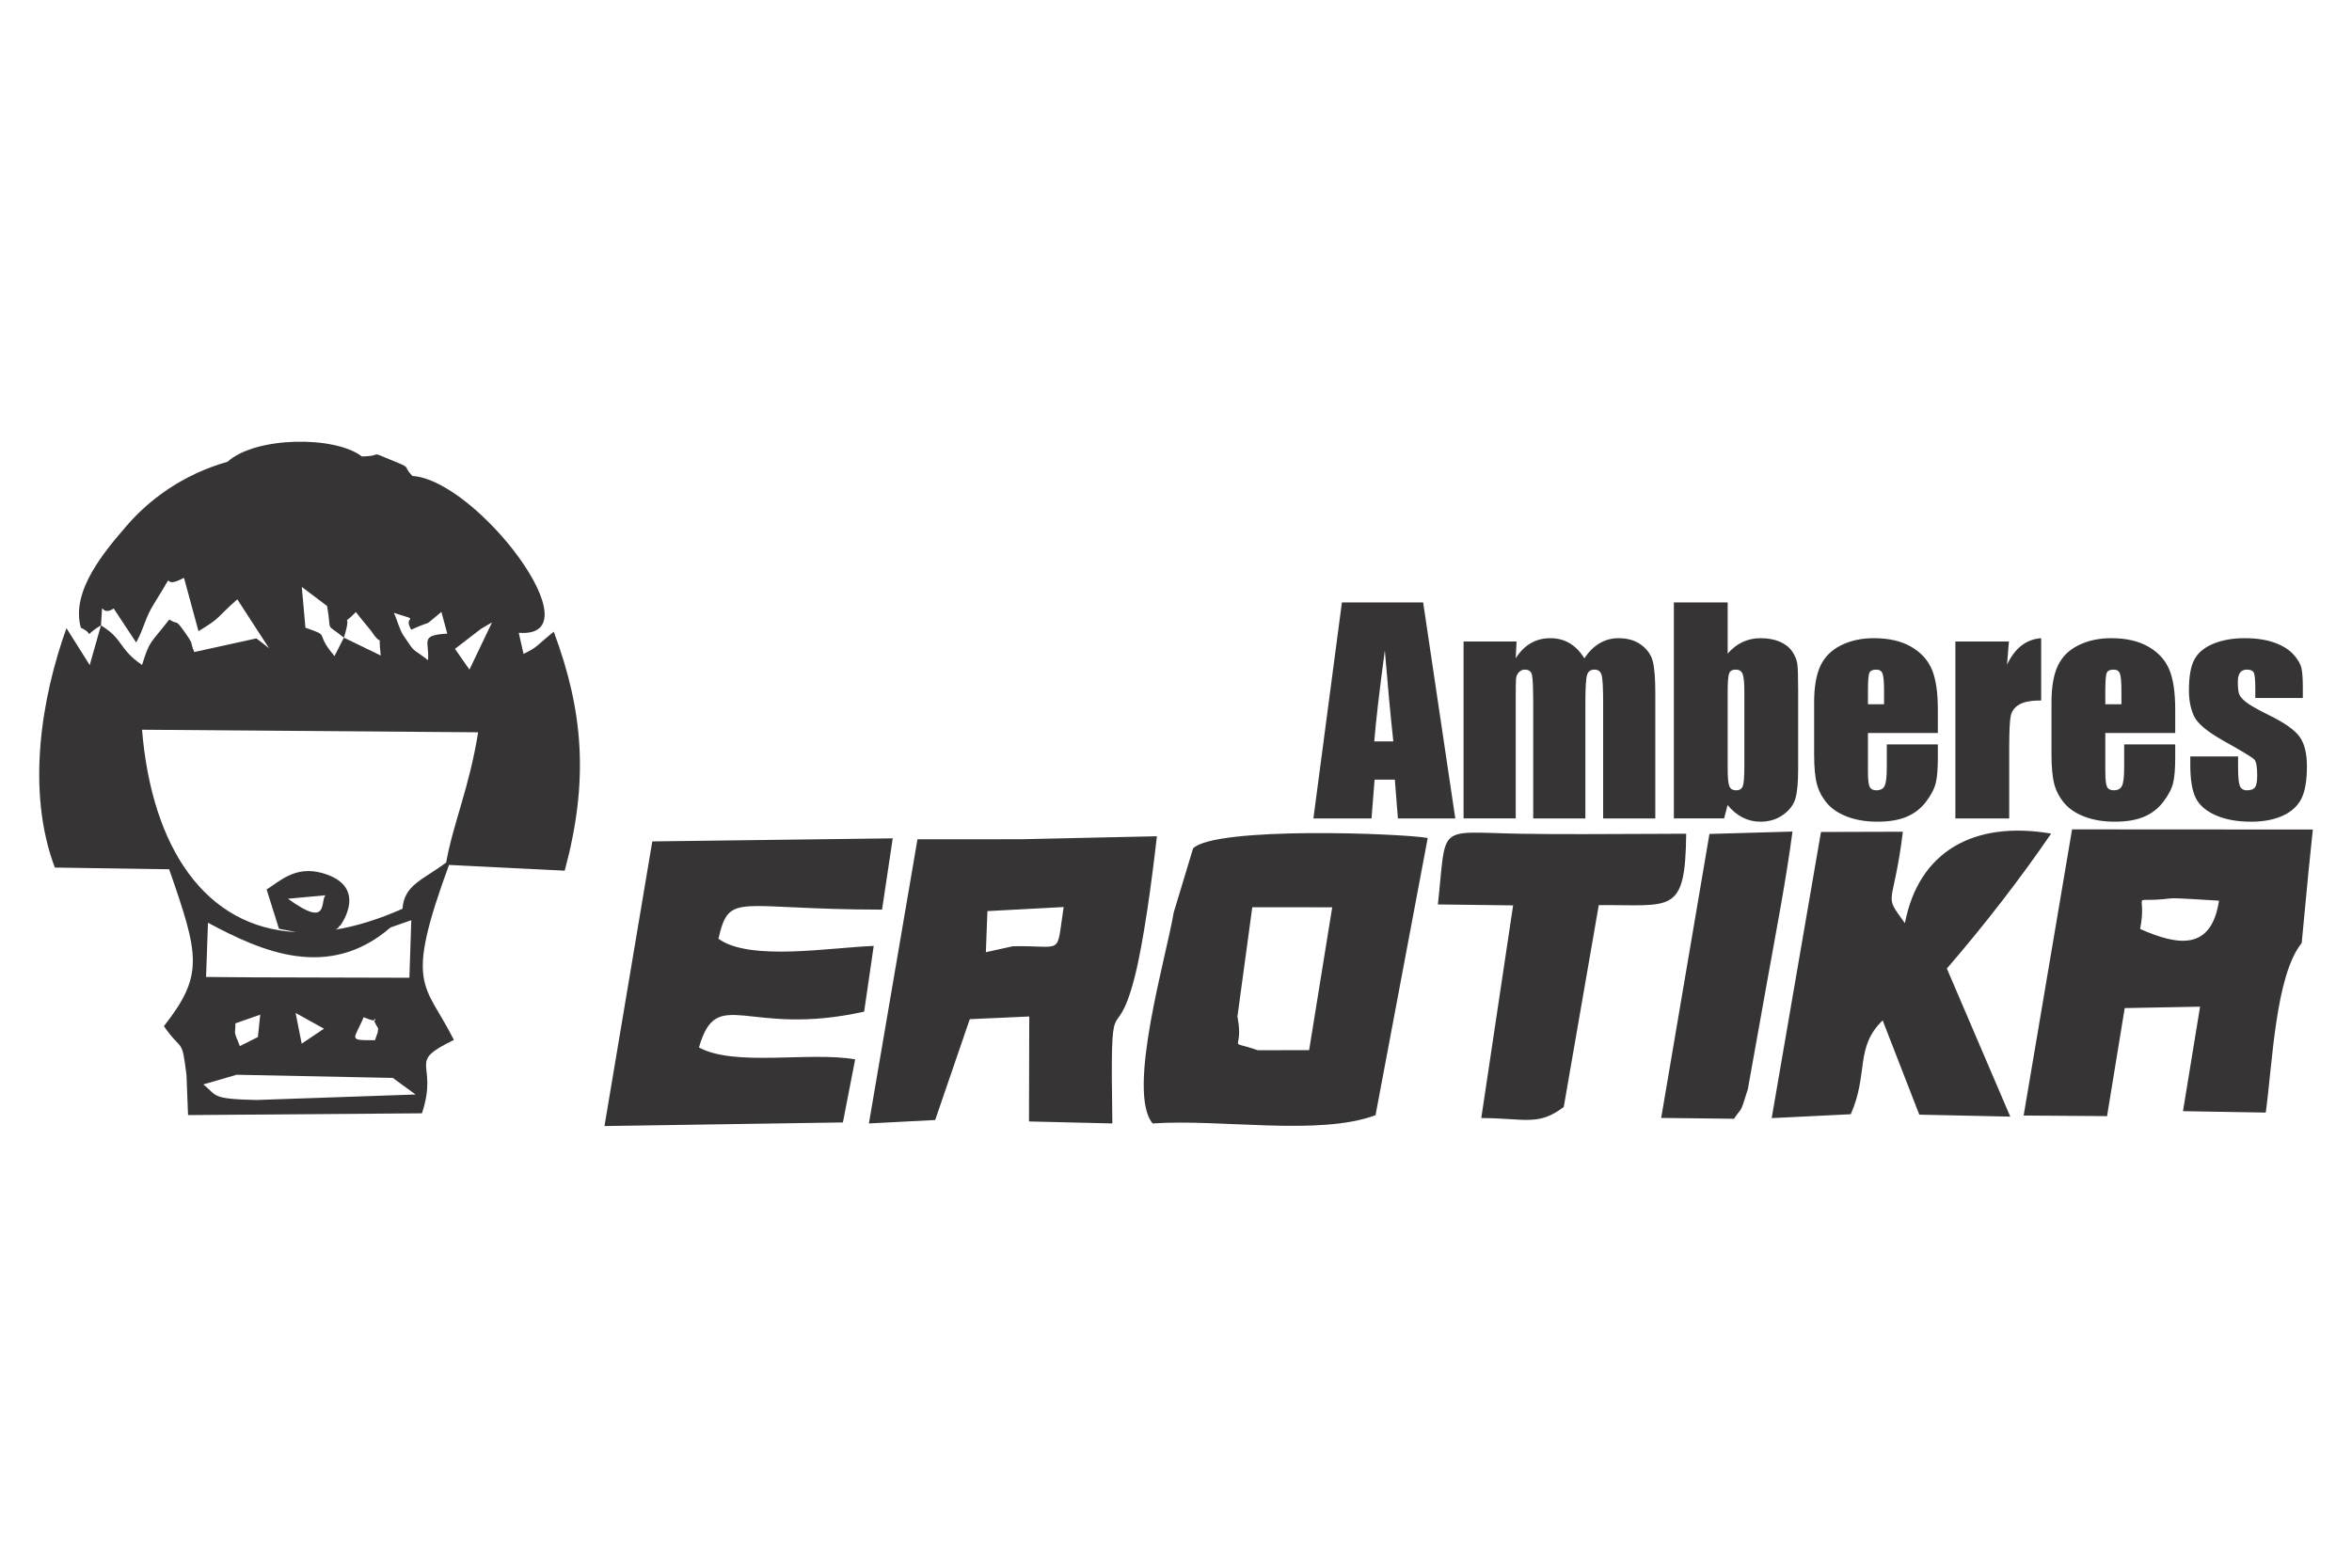 <?xml version="1.0" encoding="UTF-8"?>
<!DOCTYPE svg PUBLIC "-//W3C//DTD SVG 1.1//EN" "http://www.w3.org/Graphics/SVG/1.1/DTD/svg11.dtd">
<!-- Creator: CorelDRAW 2017 -->
<svg xmlns="http://www.w3.org/2000/svg" xml:space="preserve" width="50.8mm" height="33.867mm" version="1.1" style="shape-rendering:geometricPrecision; text-rendering:geometricPrecision; image-rendering:optimizeQuality; fill-rule:evenodd; clip-rule:evenodd"
viewBox="0 0 5079.98 3386.66"
 xmlns:xlink="http://www.w3.org/1999/xlink">
 <defs>
  <style type="text/css">
   <![CDATA[
    .fil0 {fill:#373435}
   ]]>
  </style>
 </defs>
 <g id="Capa_x0020_1">
  <path class="fil0" d="M3073.79 1301.41l69.41 466.62 -123.95 0 -6.6 -83.76 -43.76 0 -6.6 83.76 -125.53 0 61.56 -466.62 175.47 0zm-64.39 300.26c-5.81,-52.87 -11.89,-118.37 -18.4,-196.52 -11.98,89.67 -19.56,155.13 -22.81,196.52l41.21 0zm266.15 -215.89l-1.81 36.38c9.06,-14.45 19.79,-25.37 32.29,-32.57 12.36,-7.25 26.62,-10.92 42.55,-10.92 31.08,0 55.48,14.45 73.36,43.49 9.71,-14.45 20.72,-25.37 33.03,-32.57 12.27,-7.25 25.83,-10.92 40.89,-10.92 19.69,0 36.09,4.84 48.96,14.45 13.01,9.57 21.23,21.37 24.9,35.31 3.63,13.89 5.48,36.47 5.48,67.83l0 271.77 -112.65 0 0 -249.24c0,-32.66 -1.07,-52.78 -3.35,-60.58 -2.18,-7.76 -7.29,-11.66 -15.42,-11.66 -8.27,0 -13.57,3.81 -15.94,11.47 -2.46,7.67 -3.67,27.92 -3.67,60.77l0 249.24 -112.66 0 0 -242.83c0,-37.49 -0.88,-59.98 -2.74,-67.46 -1.76,-7.48 -6.88,-11.19 -15.14,-11.19 -5.21,0 -9.53,1.95 -13.29,5.9 -3.62,3.9 -5.58,8.73 -5.99,14.45 -0.38,5.57 -0.61,17.7 -0.61,36.05l0 265.08 -112.66 0 0 -382.25 114.47 0zm455.98 -84.37l0 110.62c9.62,-11.24 20.35,-19.56 32.25,-25.09 11.8,-5.48 24.66,-8.27 38.56,-8.27 15.93,0 29.77,2.47 41.57,7.48 11.71,5.02 20.63,11.99 26.86,21.05 6.18,9.06 9.8,17.88 11.1,26.53 1.26,8.68 1.86,27.17 1.86,55.37l0 172.45c0,28.02 -1.86,48.97 -5.62,62.63 -3.81,13.75 -12.59,25.64 -26.44,35.77 -13.93,10.13 -30.38,15.15 -49.43,15.15 -13.7,0 -26.48,-3.02 -38.37,-9.02 -11.8,-5.99 -22.72,-14.96 -32.52,-26.94l-7.48 28.89 -108.57 0 0 -466.62 116.23 0zm36.01 192.9c0,-19.75 -1.3,-32.62 -3.86,-38.75 -2.46,-5.99 -7.48,-9.01 -14.86,-9.01 -7.25,0 -11.9,2.65 -14.03,7.94 -2.19,5.21 -3.26,18.59 -3.26,39.82l0 164.87c0,20.59 1.17,33.73 3.63,39.45 2.46,5.8 7.29,8.64 14.54,8.64 7.39,0 12.22,-2.93 14.49,-8.92 2.23,-5.9 3.35,-20.26 3.35,-42.88l0 -161.16zm417.93 89.1l-150.99 0 0 82.88c0,17.28 1.26,28.48 3.72,33.5 2.56,5.02 7.39,7.48 14.54,7.48 8.97,0 14.96,-3.35 17.93,-9.94 3.02,-6.69 4.51,-19.56 4.51,-38.61l0 -50.55 110.29 0 0 28.3c0,23.69 -1.44,41.9 -4.41,54.58 -3.02,12.69 -10.04,26.25 -20.96,40.7 -10.87,14.45 -24.85,25.27 -41.67,32.57 -16.82,7.15 -37.86,10.78 -63.23,10.78 -24.57,0 -46.27,-3.53 -65.18,-10.69 -18.77,-7.11 -33.4,-16.82 -43.95,-29.22 -10.49,-12.4 -17.7,-26.06 -21.74,-40.98 -3.99,-14.86 -6.08,-36.51 -6.08,-64.99l0 -111.59c0,-33.45 4.55,-59.79 13.56,-79.17 9.06,-19.28 23.79,-34.1 44.37,-44.32 20.63,-10.36 44.23,-15.47 70.99,-15.47 32.61,0 59.56,6.23 80.79,18.59 21.27,12.4 36.19,28.8 44.73,49.29 8.55,20.35 12.78,49.15 12.78,86.22l0 50.64zm-116.19 -61.97l0 -27.92c0,-19.84 -1.07,-32.52 -3.25,-38.33 -2.14,-5.81 -6.6,-8.64 -13.29,-8.64 -8.22,0 -13.33,2.41 -15.33,7.34 -1.95,4.92 -2.93,18.12 -2.93,39.63l0 27.92 34.8 0zm269.69 -135.66l-4.14 50.32c17,-36.2 41.63,-55.24 73.78,-57.43l0 134.5c-21.37,0 -37.08,2.88 -47.11,8.69 -10.04,5.8 -16.12,13.75 -18.49,24.06 -2.28,10.22 -3.44,33.92 -3.44,71.08l0 151.03 -116.24 0 0 -382.25 115.64 0zm359.16 197.63l-150.99 0 0 82.88c0,17.28 1.26,28.48 3.72,33.5 2.55,5.02 7.39,7.48 14.54,7.48 8.97,0 14.96,-3.35 17.93,-9.94 3.02,-6.69 4.51,-19.56 4.51,-38.61l0 -50.55 110.29 0 0 28.3c0,23.69 -1.44,41.9 -4.41,54.58 -3.02,12.69 -10.04,26.25 -20.96,40.7 -10.87,14.45 -24.85,25.27 -41.67,32.57 -16.82,7.15 -37.86,10.78 -63.23,10.78 -24.57,0 -46.27,-3.53 -65.18,-10.69 -18.77,-7.11 -33.4,-16.82 -43.95,-29.22 -10.5,-12.4 -17.7,-26.06 -21.74,-40.98 -3.99,-14.86 -6.08,-36.51 -6.08,-64.99l0 -111.59c0,-33.45 4.55,-59.79 13.56,-79.17 9.06,-19.28 23.79,-34.1 44.37,-44.32 20.63,-10.36 44.23,-15.47 70.99,-15.47 32.61,0 59.55,6.23 80.78,18.59 21.28,12.4 36.2,28.8 44.74,49.29 8.55,20.35 12.78,49.15 12.78,86.22l0 50.64zm-116.19 -61.97l0 -27.92c0,-19.84 -1.07,-32.52 -3.25,-38.33 -2.14,-5.81 -6.6,-8.64 -13.29,-8.64 -8.22,0 -13.33,2.41 -15.33,7.34 -1.95,4.92 -2.93,18.12 -2.93,39.63l0 27.92 34.8 0zm391.82 -13.57l-102.67 0 0 -20.72c0,-17.7 -0.98,-28.8 -3.02,-33.54 -2,-4.74 -7.11,-7.06 -15.14,-7.06 -6.51,0 -11.43,2.14 -14.68,6.46 -3.21,4.32 -4.88,10.82 -4.88,19.46 0,11.71 0.79,20.35 2.46,25.79 1.53,5.48 6.46,11.47 14.63,17.97 8.04,6.6 24.77,16.13 50.04,28.62 33.73,16.49 55.75,32.06 66.25,46.69 10.54,14.54 15.84,35.82 15.84,63.6 0,31.18 -4.04,54.68 -12.08,70.53 -8.08,15.84 -21.56,28.1 -40.42,36.65 -18.95,8.55 -41.67,12.78 -68.43,12.78 -29.5,0 -54.87,-4.6 -75.82,-13.76 -21,-9.24 -35.49,-21.74 -43.34,-37.44 -7.86,-15.75 -11.8,-39.54 -11.8,-71.41l0 -18.35 103.22 0 0 24.07c0,20.44 1.31,33.73 3.86,39.91 2.65,6.08 7.76,9.15 15.33,9.15 8.27,0 13.99,-2.05 17.19,-6.18 3.25,-4.14 4.93,-12.87 4.93,-26.06 0,-18.31 -2.05,-29.69 -6.28,-34.34 -4.46,-4.59 -26.94,-18.25 -67.55,-40.97 -34.14,-19.19 -54.95,-36.56 -62.43,-52.31 -7.48,-15.66 -11.2,-34.24 -11.2,-55.75 0,-30.57 3.99,-53.1 12.08,-67.55 8.08,-14.54 21.74,-25.74 40.97,-33.64 19.28,-7.85 41.72,-11.8 67.18,-11.8 25.37,0 46.88,3.26 64.58,9.67 17.79,6.45 31.36,14.91 40.93,25.55 9.43,10.5 15.23,20.35 17.19,29.41 2.09,9.01 3.06,23.18 3.06,42.37l0 22.2z"/>
  <path class="fil0" d="M4622.4 2006.85c16.58,-86.6 -27.76,-54.31 65.39,-66.05 12.62,-1.59 86.31,4.17 104.97,4.91 -16.71,108.73 -88.36,97.35 -170.36,61.14zm-2434.81 37.32l-58.24 12.81 3.33 -88.75 164.66 -8.78c-16.81,108.36 2.1,82.32 -109.75,84.72zm18.34 -231.19l-224.32 0.07 -104.91 613.9 143.16 -7.43 74.68 -217.83 128.52 -5.8 -0.6 226.75 180.03 4.28c-4.82,-319.68 4.99,-153.12 46.94,-311.15 20.49,-77.19 39.07,-219.07 49.29,-309.24l-292.79 6.45zm1860.33 391.32l79.14 203.64 196.49 4.26 -136.94 -319.88c81.61,-94.64 159.83,-195.81 225.21,-291.55 -166.41,-28.41 -285.87,37.91 -315.86,193.52 -48.22,-66.81 -25.49,-27.99 -4.32,-197.55l-176.94 0.54 -106.46 618.14 170.77 -8.37c38.94,-87.77 8.4,-144.08 68.91,-202.75zm-478.35 210.72l157.39 1.79c18.42,-28.41 11.55,-5.39 29.78,-63.88l41.93 -233.89c18.64,-104.73 40.32,-215.39 54.5,-322.64l-179.36 5.15 -104.24 613.47zm-915.23 -219.14l32.08 -236.01 172.62 0.14 -49.84 308.58 -110.84 0.21c-71.16,-24.66 -28.66,7.59 -44.02,-72.92zm-95.74 -363.26l-41.97 138.87c-15.09,92.61 -102.86,387.32 -45.37,455.44 147.03,-10.17 359,27.72 481.35,-17.82l112.73 -598.85c-56.84,-10.21 -457.63,-25.21 -506.74,22.36zm800.53 558.76l75.63 -436.04c157.44,-1.51 186.88,22.67 188.86,-154.29l-71.56 0.33c-96.06,0.11 -192.18,1.38 -288.21,-0.33 -181.9,-3.27 -157.22,-23.47 -176.57,152.78l162.49 2.02 -68.74 459.38c95.75,0.56 122.83,17.9 178.1,-23.85zm-1449.33 -580.34l-519.3 6.62 -103.26 614.91 514.95 -7.8 26.5 -136.26c-98.08,-17.3 -260.41,16.54 -337.35,-25.76 39.3,-136.97 102.59,-20.71 356.74,-77.33l20.66 -141.97c-94.26,3.42 -268.42,33.62 -335.4,-15.6 24.1,-103.01 37.91,-62.93 353.39,-62.82l23.07 -153.99zm3043.19 226.08l14.89 -156.33 9.16 -88.83 -520.01 -0.3 -104.61 618.21 180.15 1.25 38.14 -233.39 162.77 -3.05 -36.89 225.75 178.79 3.04c14.66,-107.56 20.89,-295.87 77.61,-366.35z"/>
  <path class="fil0" d="M809.92 2247.12c-60.92,0.42 -44.53,-1.04 -24.48,-49.67 51.05,21.42 5.37,-16.62 31.01,23.39 0.95,1.48 -1.85,15.26 -1.33,12.34 0.64,-3.52 -3.59,9.25 -5.2,13.94zm-106.84 -313.08c-12.34,12.21 9.01,73.11 -81.16,7.44l81.16 -7.44zm32.34 64.93c0.47,-1.13 62.41,-84.44 -39.66,-113.03 -56.93,-15.96 -90.55,16.73 -119.87,35.63l26.68 84.86c17.41,2.95 27.31,5.53 37.33,7.16 -196.2,-9.67 -312.08,-181.7 -333.1,-437.19l725.92 5.54c-19.19,120.32 -54.11,196.99 -69.05,281.36 -49.31,37.13 -90.77,47.79 -94.36,99.87 -51.52,22.9 -99.83,37.72 -144.79,45.14 8.39,-3.56 6,-7.39 10.9,-9.34zm-517.33 -648.01c5.17,-68.71 -4.57,-15.12 27.5,-36.4l48.56 73.46c18.41,-34.28 18.69,-52.21 38.9,-84.45 55.89,-89.19 5.4,-23.68 64.35,-55.35l31.3 115.26c49.98,-29.97 37.73,-28.26 83.85,-68.76l68.62 105.76c-4.6,-3.6 -10.69,-8.63 -13.72,-10.89 -3,-2.24 -10.44,-8.05 -13.77,-10.49l-134.01 29.47c-11.01,-25.27 1.14,-12.15 -20.95,-43.36 -21.62,-30.56 -12.87,-13.65 -33.11,-26.95 -42.94,55.17 -41.92,44.46 -58.81,98.23 -51.33,-35.04 -39.34,-55.38 -88.71,-85.53zm273.37 -353.46c-96.98,27.51 -169.93,82.24 -218.94,139.47 -45.81,53.49 -120.17,139.46 -97.89,219.14 34.93,16.45 -1.16,21.55 43.46,-5.15l-24.28 85.75 -50.27 -79.67c-53.93,150.25 -87.54,351.33 -25.09,517.12l246.9 3.69c64.24,184.93 76.01,228.08 -11.39,338.92 40.46,58.33 38.39,22.15 48.81,105.61l3.4 86.51 505.23 -3.84c37.07,-112.8 -36.44,-107.45 68.98,-158.5 -62.98,-125.3 -108.05,-111.68 -10.59,-378.07l249.92 12.41c52,-192.62 40.99,-343.07 -23.65,-516.18 -39,31.28 -33.07,32.21 -65.26,47.91l-10.36 -45.66c170.14,13.79 -89.14,-329.64 -229.89,-338.79 -21.52,-22.91 -0.57,-16.11 -38.01,-31.24 -63.1,-25.47 -18.74,-11.64 -71.04,-10.9 -57.73,-44.92 -229.28,-43.47 -290.04,11.47zm359.18 326.36c63.85,19.97 17.54,3.21 37.62,36.42 54.45,-24.87 18.76,-0.61 65.11,-38.38l12.66 46.87c-60.37,3.62 -38.31,16.3 -41.51,57.41 -38.24,-29.62 -24.91,-11.77 -52.84,-52.82 -9.07,-13.33 -13.69,-34.33 -21.04,-49.5zm132.05 77.85l55.53 -42.76c2.95,-1.99 9.98,-5.79 12.43,-7.39 2.36,-1.53 8.03,-4.61 12.01,-6.98l-48.71 101.95 -31.26 -44.82zm-239.93 -24.23c20.35,-65.21 -11.53,-16.78 25.97,-55.33 4.73,7.03 31.71,38.96 32.68,40.42 29.79,44.91 13.5,-8.44 21,53.57l-79.65 -38.66zm-36.3 -68.37c11.03,61.88 -6.19,33.68 36.3,68.37l-20.3 39.87c-46.01,-54.2 -5.21,-41.09 -62.77,-61.35l-7.87 -88.1 54.64 41.21zm191.15 1055.31l-343.92 11.87c-101.2,-2.1 -83.93,-10.23 -114.65,-33.57l71.95 -20.94 337.39 6.82 49.23 35.82zm-379.53 -104.51c-15.22,-37.73 -9.39,-21.46 -9.66,-49.14l53.69 -18.85 -5.06 48.33 -38.97 19.66zm27.14 -148.59l-100.12 -0.8 4.11 -117.2c115.92,62.41 260.31,126.05 394.36,10.22l44.77 -15.64 -4.09 124.3 -339.03 -0.88zm93.23 76.94l61.35 34.02 -48.18 32.31 -13.17 -66.33z"/>
 </g>
</svg>
